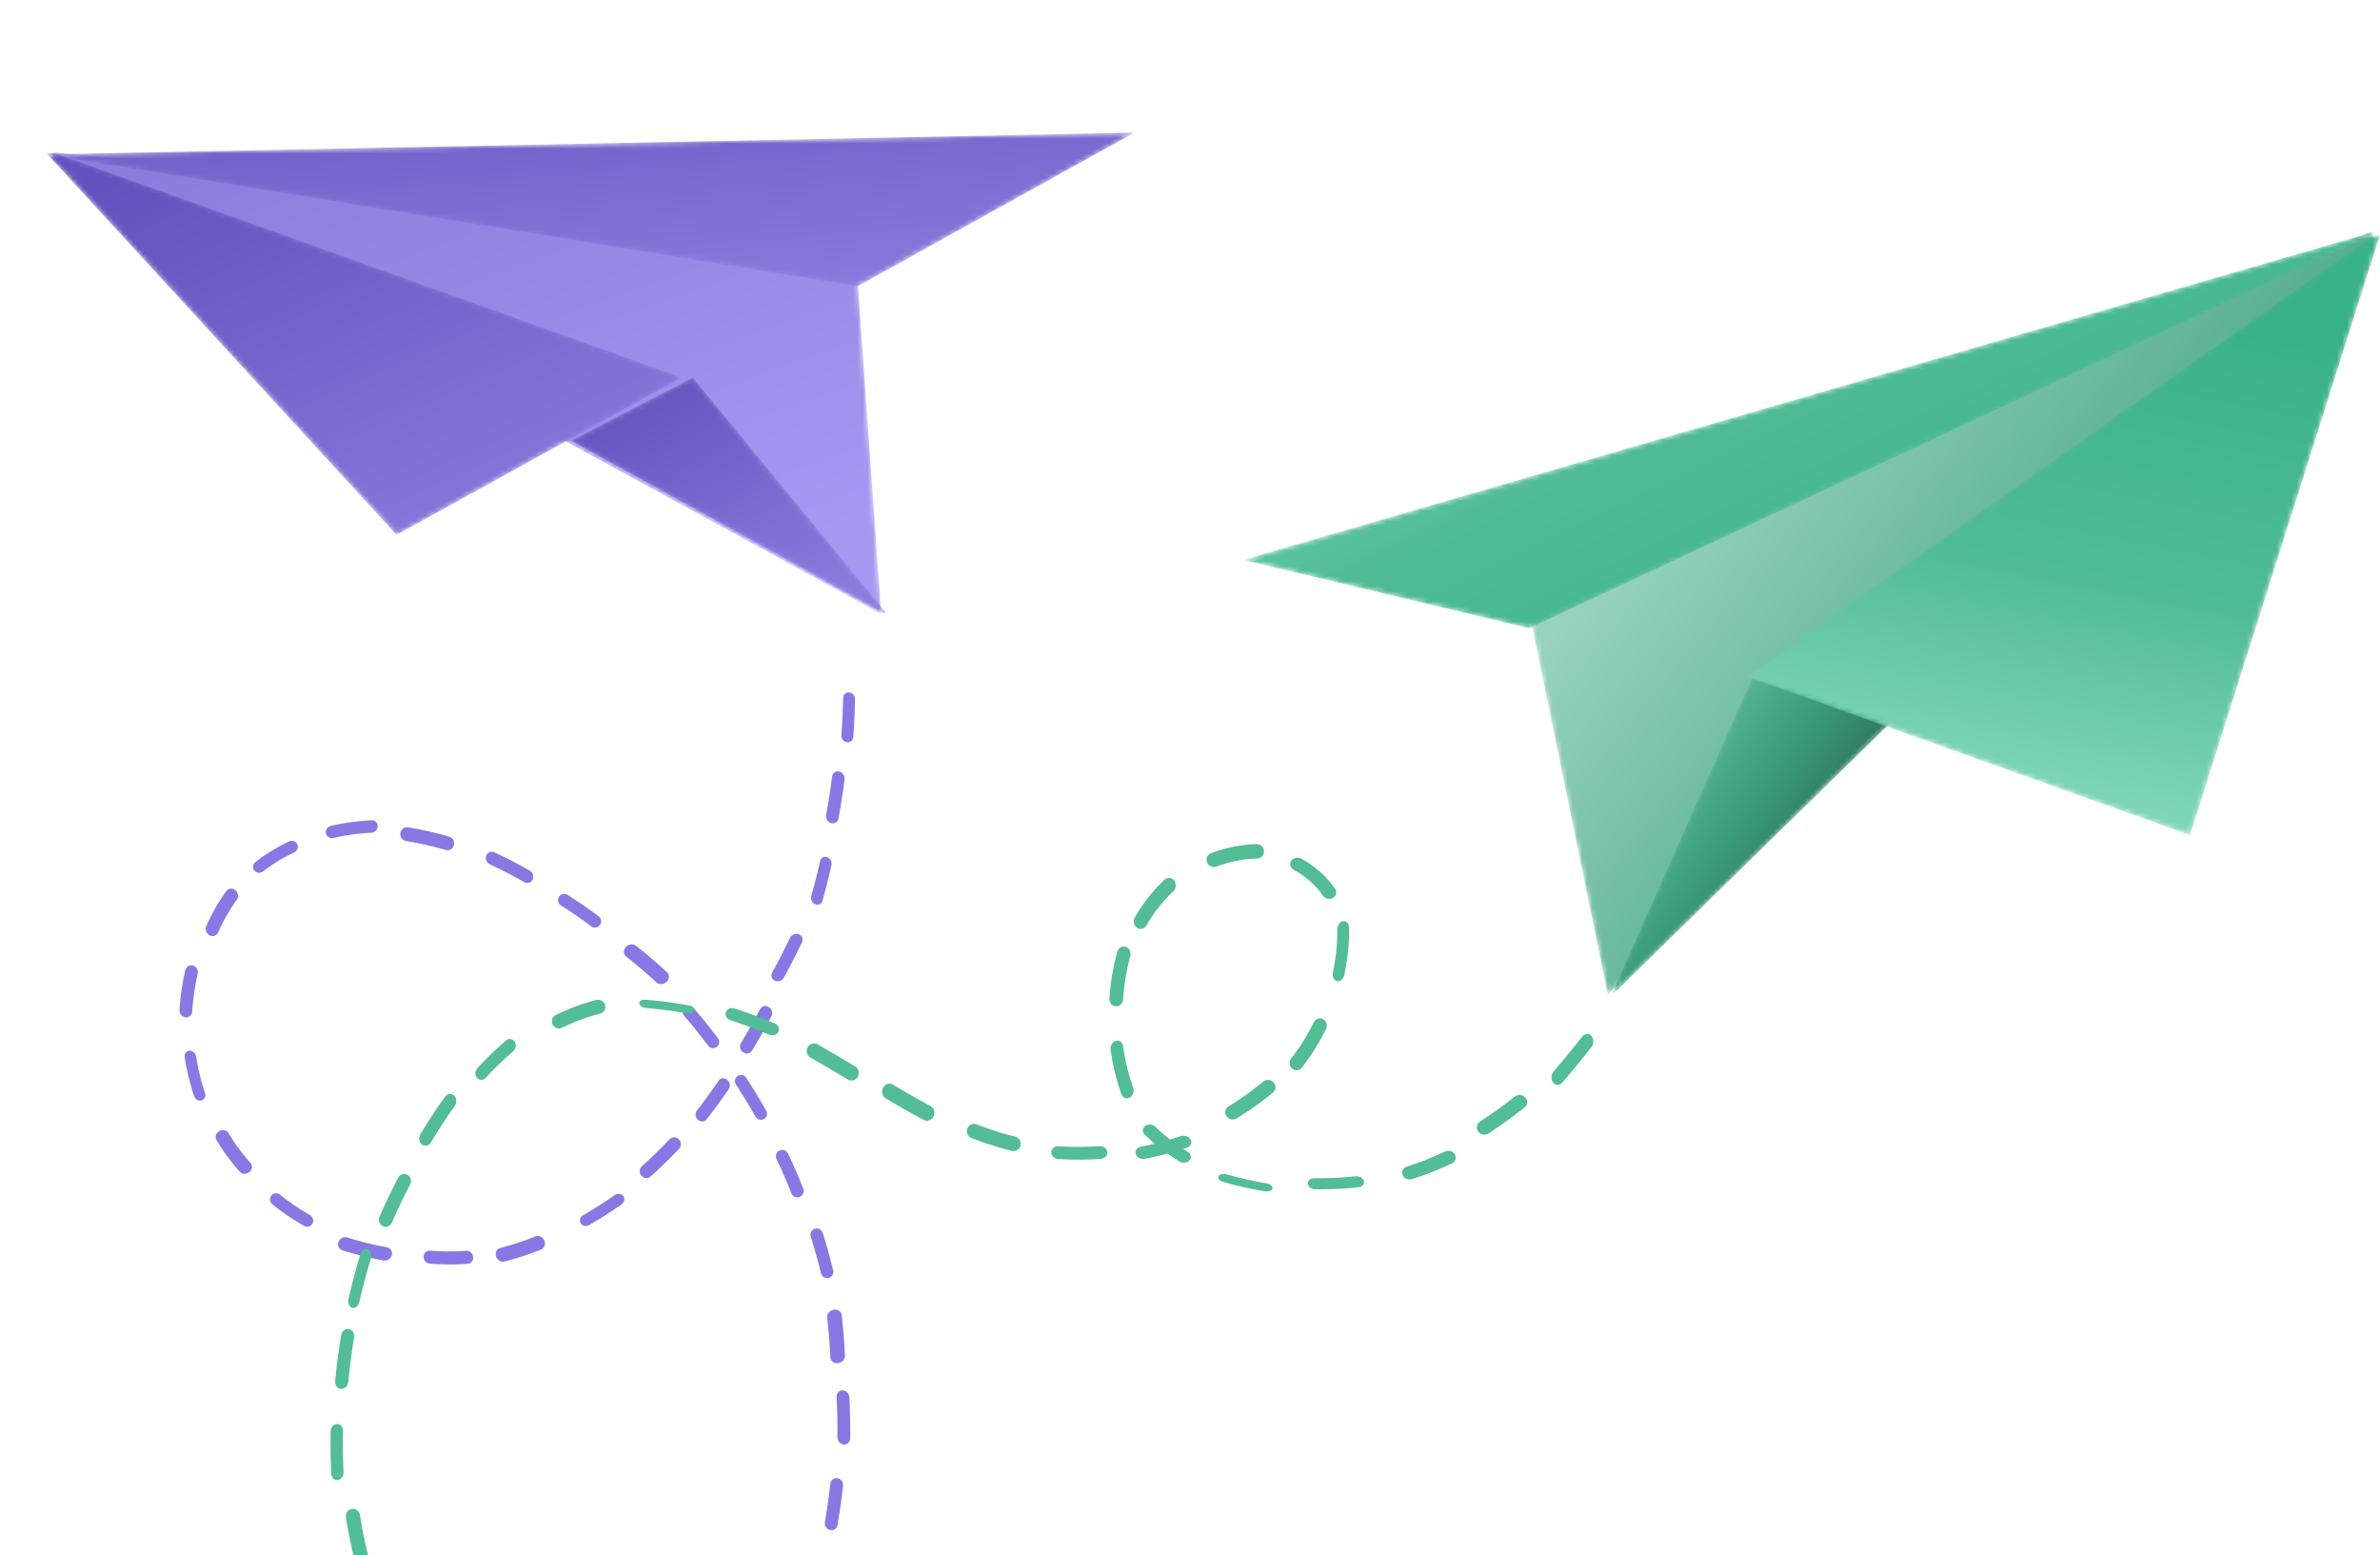 <svg xmlns="http://www.w3.org/2000/svg" fill="none" viewBox="0 0 473 309">
  <mask id="a" width="184" height="96" x="1" y="26" maskUnits="userSpaceOnUse">
    <path fill="#fff" fill-rule="evenodd"
          d="M175.136 121.981L112.08 87.508 10.53 31.995l.092-1.734 159.159 16.064 5.324 75.294.031.362z"
          clip-rule="evenodd"/>
  </mask>
  <g mask="url(#a)">
    <path fill="url(#paint0_linear)" fill-rule="evenodd"
          d="M175.136 121.981L112.08 87.508 10.53 31.995l.092-1.734 159.159 16.064 5.324 75.294.031.362z"
          clip-rule="evenodd"/>
  </g>
  <mask id="b" width="72" height="51" x="110" y="72" maskUnits="userSpaceOnUse">
    <path fill="#fff" fill-rule="evenodd" d="M176.131 122.099L113.49 87.552l24.198-12.518 38.412 46.701.031.364z"
          clip-rule="evenodd"/>
  </mask>
  <g mask="url(#b)">
    <path fill="url(#paint1_linear)" fill-rule="evenodd"
          d="M176.131 122.099L113.49 87.552l24.198-12.518 38.412 46.701.031.364z" clip-rule="evenodd"/>
  </g>
  <mask id="c" width="139" height="83" x="1" y="30" maskUnits="userSpaceOnUse">
    <path fill="#fff" fill-rule="evenodd" d="M9.248 30.473l69.56 75.807 56.683-31.288L10.889 30.437l-1.641.036z"
          clip-rule="evenodd"/>
  </mask>
  <g mask="url(#c)">
    <path fill="url(#paint2_linear)" fill-rule="evenodd"
          d="M9.248 30.473l69.56 75.807 56.683-31.288L10.889 30.437l-1.641.036z" clip-rule="evenodd"/>
  </g>
  <mask id="d" width="218" height="64" x="8" y="0" maskUnits="userSpaceOnUse">
    <path fill="#fff" fill-rule="evenodd" d="M9.223 30.677L170.449 56.89l55.027-30.539L9.223 30.677z"
          clip-rule="evenodd"/>
  </mask>
  <g mask="url(#d)">
    <path fill="url(#paint3_linear)" fill-rule="evenodd" d="M9.223 30.677L170.449 56.89l55.027-30.539L9.223 30.677z"
          clip-rule="evenodd"/>
  </g>
  <path fill="#8778E4" fill-rule="evenodd"
        d="M167.368 146.774a1.351 1.351 0 01-.146-.709c.173-2.433.288-4.911.34-7.363.014-.685.557-1.188 1.21-1.124.652.065 1.173.673 1.157 1.359a150.481 150.481 0 01-.347 7.493c-.047.68-.616 1.152-1.266 1.051a1.302 1.302 0 01-.948-.707zm-3.042 16.057a1.414 1.414 0 01-.136-.894c.454-2.516.852-5.083 1.179-7.628.092-.712.721-1.167 1.405-1.017.681.152 1.163.852 1.07 1.562a154.212 154.212 0 01-1.2 7.762c-.127.704-.779 1.123-1.457.934a1.385 1.385 0 01-.861-.719zm-2.978 16.181a1.36 1.36 0 01-.11-.982 136.65 136.65 0 001.747-6.946c.147-.65.769-.995 1.392-.768.621.226 1.009.938.862 1.59a141.427 141.427 0 01-1.779 7.066c-.179.64-.821.947-1.433.685a1.363 1.363 0 01-.679-.645zm-7.907 15.321a1.183 1.183 0 01.034-1.11 149.417 149.417 0 003.519-6.868c.309-.645 1.094-.972 1.756-.731.661.242.943.959.635 1.603a148.34 148.34 0 01-3.583 6.991c-.342.632-1.143.919-1.786.644a1.13 1.13 0 01-.575-.529zm-6.214 14.237a1.38 1.38 0 01.029-1.331 134.177 134.177 0 003.776-6.694c.334-.633 1.113-.837 1.741-.456.626.385.865 1.204.532 1.838-1.217 2.305-2.51 4.6-3.848 6.817-.366.61-1.159.769-1.765.354a1.415 1.415 0 01-.465-.528zm10.103 28.637a.978.978 0 01-.049-.108 112.548 112.548 0 00-2.959-6.814 1.264 1.264 0 01.61-1.676c.632-.301 1.353-.026 1.683.587a115 115 0 013.022 6.966 1.261 1.261 0 01-.718 1.632 1.257 1.257 0 01-1.589-.587zm-11.122-21.828c-.287-.562-.123-1.254.398-1.599.56-.37 1.32-.2 1.698.379a125.178 125.178 0 013.95 6.486 1.204 1.204 0 01-.438 1.694c-.581.331-1.331.113-1.672-.488a121.625 121.625 0 00-3.867-6.351 1.337 1.337 0 01-.069-.121zm17.049 37.868a1.357 1.357 0 01-.106-.286 112.558 112.558 0 00-2.016-7.249 1.248 1.248 0 01.811-1.576 1.262 1.262 0 011.57.848 116.541 116.541 0 012.062 7.415 1.243 1.243 0 01-.915 1.514 1.267 1.267 0 01-1.406-.666zm-27.431-51.636c-.259-.506-.166-1.135.261-1.516.504-.448 1.282-.381 1.738.151a127.835 127.835 0 014.826 5.996c.422.556.334 1.349-.197 1.765-.532.414-1.306.297-1.729-.263a124.064 124.064 0 00-4.725-5.871 1.34 1.34 0 01-.174-.262zm29.33 68.578a1.184 1.184 0 01-.126-.484 110.291 110.291 0 00-.633-7.869c-.086-.728.489-1.441 1.283-1.593.792-.151 1.506.315 1.591 1.044.309 2.644.528 5.349.647 8.043.034.737-.587 1.418-1.384 1.521-.608.077-1.143-.201-1.378-.662zm-41.031-80.529c-.235-.46-.149-1.054.267-1.498.549-.586 1.461-.687 2.038-.229a115.453 115.453 0 016.137 5.243c.535.495.504 1.346-.078 1.9-.586.553-1.496.601-2.037.106a112.303 112.303 0 00-6.008-5.131 1.176 1.176 0 01-.319-.391zm14.272 32.416c-.234-.459-.212-1.02.098-1.42.519-.669 1.031-1.341 1.536-2.018a123.19 123.19 0 002.77-3.894c.384-.562 1.151-.652 1.716-.202.562.449.705 1.27.322 1.832a123.08 123.08 0 01-2.824 3.968c-.515.691-1.035 1.376-1.565 2.058-.416.535-1.189.579-1.73.097a1.432 1.432 0 01-.323-.421zm28.195 64.147a1.463 1.463 0 01-.162-.685c.025-2.649-.03-5.333-.162-7.976-.038-.743.499-1.329 1.201-1.309.699.019 1.298.637 1.336 1.381.136 2.699.191 5.439.165 8.146-.007.74-.582 1.287-1.284 1.219-.47-.045-.88-.355-1.094-.776zm-55.547-106.815a1.236 1.236 0 011.768-1.603 113.432 113.432 0 016.173 4.262 1.237 1.237 0 01-1.472 1.988 108.67 108.67 0 00-6.036-4.168 1.219 1.219 0 01-.433-.479zm53.019 123.88a1.337 1.337 0 01-.129-.838 124.45 124.45 0 001.076-7.624 1.24 1.24 0 011.409-1.11 1.343 1.343 0 011.127 1.473 127.466 127.466 0 01-1.097 7.788 1.239 1.239 0 01-1.479 1.015 1.328 1.328 0 01-.907-.704zM96.715 171.11a1.385 1.385 0 01-.079-1.1c.24-.663.962-.957 1.61-.658a90.289 90.289 0 017.022 3.626c.623.358.89 1.161.59 1.794-.297.632-1.045.857-1.669.499a87.67 87.67 0 00-6.814-3.52 1.405 1.405 0 01-.66-.641zm30.578 62.214c-.272-.533-.176-1.193.271-1.599a99.186 99.186 0 005.493-5.358c.494-.519 1.318-.515 1.841.006.524.527.546 1.37.055 1.887a103.131 103.131 0 01-5.631 5.493c-.532.48-1.356.412-1.84-.147a1.35 1.35 0 01-.189-.282zm33.785 86.131a1.34 1.34 0 01-.106-.962c.639-2.283 1.214-4.62 1.709-6.945.139-.653.761-1.016 1.389-.81.63.204 1.025.901.885 1.553a118.54 118.54 0 01-1.744 7.094 1.06 1.06 0 01-1.444.711 1.34 1.34 0 01-.689-.641zM79.705 166.36a1.408 1.408 0 01-.14-.831 1.335 1.335 0 011.534-1.144 68.713 68.713 0 018.144 1.841c.726.209 1.159.972.964 1.705a1.33 1.33 0 01-1.662.943 66.243 66.243 0 00-7.823-1.767 1.391 1.391 0 01-1.017-.747zm35.677 76.627c-.274-.536-.041-1.221.541-1.555a81.686 81.686 0 006.245-3.97c.567-.397 1.332-.307 1.709.201.371.509.224 1.241-.344 1.637a85.345 85.345 0 01-6.453 4.104c-.602.346-1.349.184-1.669-.361-.011-.019-.019-.036-.029-.056zm39.125 92.207a1.195 1.195 0 01.037-1.131 122.108 122.108 0 003.531-6.847c.307-.645 1.091-.968 1.751-.721.658.25.944.971.637 1.616a125.715 125.715 0 01-3.608 6.994c-.349.628-1.149.905-1.788.616a1.16 1.16 0 01-.56-.527zM64.869 165.878a1.143 1.143 0 01-.104-.309c-.124-.665.347-1.333 1.052-1.493a47.954 47.954 0 017.962-1.092c.715-.041 1.291.484 1.288 1.165-.003.682-.587 1.268-1.302 1.306-2.57.139-5.094.486-7.502 1.03-.588.132-1.151-.131-1.394-.607zm84.735 179.517c-.216-.423-.224-.934.022-1.343a112.572 112.572 0 002.066-3.576c.343-.618 1.118-.791 1.732-.387.614.405.834 1.237.492 1.857a116.69 116.69 0 01-2.111 3.654c-.365.605-1.148.749-1.749.322a1.462 1.462 0 01-.452-.527zM98.69 249.878a1.593 1.593 0 01-.107-.267c-.224-.745.146-1.487.824-1.657a53.015 53.015 0 007.046-2.305c.644-.261 1.426.12 1.723.827.307.718.032 1.512-.613 1.775a55.357 55.357 0 01-7.347 2.403c-.594.148-1.227-.191-1.525-.776zm-48.268-77.112c-.255-.501-.114-1.136.368-1.509a35.475 35.475 0 015.567-3.532l.269-.136c.267-.133.542-.265.815-.393.629-.295 1.382-.088 1.644.555.28.602 0 1.329-.629 1.623-.254.119-.509.242-.763.368l-.245.124a33.002 33.002 0 00-5.155 3.271c-.547.422-1.329.346-1.743-.173a1.128 1.128 0 01-.128-.198zm33.913 77.573a1.393 1.393 0 01-.152-.647c.007-.71.566-1.246 1.248-1.192 2.423.188 4.85.196 7.21.024.676-.051 1.3.488 1.387 1.199.09.713-.384 1.33-1.06 1.378a50.427 50.427 0 01-7.564-.023c-.461-.036-.861-.332-1.069-.739zm-43.287-65.131a1.422 1.422 0 01-.047-1.216 40.19 40.19 0 013.962-6.944c.412-.577 1.215-.661 1.794-.186.578.469.714 1.323.302 1.901a37.61 37.61 0 00-3.715 6.513c-.293.656-1.057.9-1.704.547a1.466 1.466 0 01-.592-.615zm26.277 62.583a1.28 1.28 0 01-.044-1.054 1.47 1.47 0 011.794-.853 58.28 58.28 0 007.766 1.92c.748.131 1.21.826 1.036 1.554-.173.726-.919 1.21-1.665 1.078a61.254 61.254 0 01-8.135-2.01 1.284 1.284 0 01-.752-.635zm-31.499-46.4a1.377 1.377 0 01-.149-.709c.165-2.675.553-5.34 1.153-7.919a1.205 1.205 0 011.525-.9c.68.197 1.105.922.94 1.618a45.38 45.38 0 00-1.087 7.484c-.044.719-.648 1.237-1.346 1.159a1.338 1.338 0 01-1.036-.733zm17.982 37.495a1.248 1.248 0 01.114-1.328 1.202 1.202 0 011.712-.193 48.03 48.03 0 005.979 4.071c.59.34.809 1.098.484 1.692a1.196 1.196 0 01-1.659.457 50.347 50.347 0 01-6.291-4.285 1.247 1.247 0 01-.339-.414zm-15.155-20.934a1.652 1.652 0 01-.086-.204 48.52 48.52 0 01-1.861-7.646c-.11-.69.31-1.285.94-1.327.628-.043 1.23.483 1.338 1.173.39 2.451.977 4.87 1.75 7.189.222.673-.081 1.352-.679 1.521-.534.151-1.123-.159-1.402-.706zm4.334 8.506c-.3-.59-.05-1.342.584-1.711.658-.382 1.482-.207 1.838.391a37.8 37.8 0 004.364 5.916c.468.519.376 1.336-.209 1.82-.586.483-1.44.451-1.908-.07a40.153 40.153 0 01-4.67-6.346z"
        clip-rule="evenodd"/>
  <mask id="e" width="170" height="152" x="302" y="46" maskUnits="userSpaceOnUse">
    <path fill="#fff" fill-rule="evenodd"
          d="M302.012 112.481l17.449 84.699.078.409 58.379-57.339 94.024-92.337-.639-1.884-169.291 66.452z"
          clip-rule="evenodd"/>
  </mask>
  <g mask="url(#e)">
    <path fill="url(#paint4_linear)"
          d="M302.012 112.481l17.449 84.699.078.409 58.379-57.339 94.024-92.337-.639-1.884-169.291 66.452z"/>
  </g>
  <mask id="f" width="59" height="64" x="320" y="134" maskUnits="userSpaceOnUse">
    <path fill="#fff" fill-rule="evenodd" d="M320.457 197.191l.076.403 57.81-56.554-30.178-6.18-27.708 62.331z"
          clip-rule="evenodd"/>
  </mask>
  <g mask="url(#f)">
    <path fill="url(#paint5_linear)" d="M320.457 197.191l.076.403 57.81-56.554-30.178-6.18-27.708 62.331z"/>
  </g>
  <mask id="g" width="126" height="120" x="347" y="46" maskUnits="userSpaceOnUse">
    <path fill="#fff" fill-rule="evenodd" d="M471.165 47.162l-124.059 87.244 88.164 31.535 37.723-119.243-1.828.464z"
          clip-rule="evenodd"/>
  </mask>
  <g mask="url(#g)">
    <path fill="url(#paint6_linear)" d="M471.165 47.162l-124.059 87.244 88.164 31.535 37.723-119.243-1.828.464z"/>
  </g>
  <mask id="h" width="226" height="80" x="247" y="45" maskUnits="userSpaceOnUse">
    <path fill="#fff" fill-rule="evenodd" d="M247.032 111.252l56.9 13.57 169.061-79.111-225.961 65.541z"
          clip-rule="evenodd"/>
  </mask>
  <g mask="url(#h)">
    <path fill="url(#paint7_linear)" d="M247.032 111.252l56.9 13.57 169.061-79.111-225.961 65.541z"/>
  </g>
  <path fill="#53BD95" fill-rule="evenodd"
        d="M240.998 172.253a1.456 1.456 0 01-1.11-.901 1.411 1.411 0 01.832-1.842c3.008-1.12 6.032-1.72 8.993-1.784a1.454 1.454 0 011.496 1.396 1.427 1.427 0 01-1.414 1.46c-2.627.058-5.326.595-8.024 1.601a1.49 1.49 0 01-.773.07zm22.895 6.311a1.5 1.5 0 01-.984-.618 15.963 15.963 0 00-3.459-3.622 16.385 16.385 0 00-2.265-1.457c-.698-.372-.954-1.181-.569-1.807.382-.628 1.264-.833 1.955-.465a19.364 19.364 0 012.687 1.728 18.767 18.767 0 014.076 4.27c.43.625.235 1.436-.435 1.809a1.519 1.519 0 01-1.006.162zm-37.444 5.983a1.235 1.235 0 01-.498-.21c-.633-.446-.801-1.395-.376-2.121a38.28 38.28 0 011.012-1.636 32.203 32.203 0 014.828-5.764c.592-.559 1.46-.498 1.939.145.477.64.385 1.614-.208 2.175a29.051 29.051 0 00-4.356 5.198c-.322.491-.63.989-.927 1.496-.32.547-.884.81-1.414.717zm39.321 10.417l-.047-.01c-.626-.144-.995-.923-.825-1.737.093-.449.179-.897.258-1.346.442-2.499.649-4.918.617-7.191-.012-.823.504-1.562 1.153-1.652.639-.091 1.183.504 1.194 1.329.037 2.516-.191 5.18-.675 7.918-.086.487-.179.976-.282 1.464-.165.795-.783 1.332-1.393 1.225zm43.596 20.568a1.127 1.127 0 01-.696-.434c-.475-.609-.426-1.608.111-2.233a214.77 214.77 0 005.668-6.885c.516-.653 1.34-.708 1.839-.126.5.58.488 1.579-.028 2.23a219.131 219.131 0 01-5.754 6.99c-.323.375-.747.528-1.14.458zm-87.773-15.599c-.667-.118-1.147-.769-1.1-1.532a46.82 46.82 0 01.612-5.128c.243-1.38.552-2.755.917-4.082.221-.799.973-1.275 1.705-1.059.721.216 1.126 1.036.905 1.835a41.663 41.663 0 00-.848 3.778 42.876 42.876 0 00-.566 4.761c-.054.828-.705 1.475-1.457 1.444a1.166 1.166 0 01-.168-.017zm35.848 12.701a1.312 1.312 0 01-.62-.294c-.586-.501-.669-1.421-.185-2.057a53.668 53.668 0 001.569-2.17 39.346 39.346 0 002.88-4.954c.355-.722 1.185-1.02 1.858-.658.672.361.93 1.239.576 1.963a42.715 42.715 0 01-3.105 5.339 58.598 58.598 0 01-1.656 2.292 1.362 1.362 0 01-1.317.539zm37.305 12.774a1.514 1.514 0 01-.965-.595 1.355 1.355 0 01.357-1.956 101.708 101.708 0 006.92-4.975 1.538 1.538 0 012.084.209 1.36 1.36 0 01-.181 1.982 105.21 105.21 0 01-7.119 5.115c-.33.216-.726.285-1.096.22zm-70.98-7.188c-.395-.07-.742-.365-.907-.829a45.914 45.914 0 01-2.13-8.785c-.116-.807.347-1.613 1.034-1.803.69-.186 1.337.314 1.452 1.119a42.59 42.59 0 001.98 8.159c.262.746-.046 1.643-.691 2.006a1.106 1.106 0 01-.738.133zm-95.498-17.951c-.652-.115-1.179-.493-1.222-.904-.048-.458.525-.784 1.277-.727 2.572.195 5.277.541 8.044 1.029l.379.068c.75.136 1.287.606 1.201 1.046-.086.438-.754.685-1.497.554l-.017-.003-.363-.066a77.13 77.13 0 00-7.573-.968 2.308 2.308 0 01-.229-.029zm116.467 22.137a1.49 1.49 0 01-.988-.642 1.375 1.375 0 01.439-1.953 57.872 57.872 0 006.863-4.902 1.516 1.516 0 012.074.158 1.38 1.38 0 01-.137 1.999 60.18 60.18 0 01-7.208 5.145 1.49 1.49 0 01-1.043.195zm-91.543-16.724a1.508 1.508 0 01-.337-.098 98.58 98.58 0 00-7.692-2.886c-.732-.237-1.134-.952-.896-1.595.237-.642 1.03-.97 1.753-.731a101.79 101.79 0 017.937 2.976c.706.297 1.033 1.039.729 1.656-.257.521-.881.786-1.494.678zm126.69 28.646c-.489-.086-.923-.399-1.111-.858-.283-.684.088-1.43.825-1.667a59.933 59.933 0 005.709-2.152 74.306 74.306 0 001.9-.862c.696-.325 1.563-.068 1.943.58.378.645.123 1.434-.572 1.761-.651.306-1.307.604-1.97.895a63.33 63.33 0 01-5.987 2.255c-.244.078-.497.09-.737.048zm-169.035-30.006a1.391 1.391 0 01-1.015-.769 1.414 1.414 0 01.646-1.883 40.729 40.729 0 018.032-2.979c.749-.184 1.562.255 1.749 1.006.189.752-.207 1.503-.953 1.696l-.346-1.364.329 1.368c-.015.005-.126.031-.141.036-2.47.621-4.987 1.555-7.447 2.766a1.382 1.382 0 01-.854.123zm58.131 10.338a1.375 1.375 0 01-.472-.176 362.842 362.842 0 00-7.447-4.366c-.694-.394-.942-1.298-.553-2.021.389-.725 1.267-.986 1.958-.599a358.505 358.505 0 017.505 4.4c.686.409.913 1.32.507 2.035a1.44 1.44 0 01-1.498.727zm57.94 15.586c-.543-.096-1.017-.444-1.185-.924-.231-.661.208-1.319.979-1.473a64.655 64.655 0 002.768-.611 35.816 35.816 0 01-1.982-1.806c-.54-.531-.492-1.303.103-1.724.597-.421 1.519-.333 2.059.195a32.76 32.76 0 002.875 2.514c.724-.214 1.442-.44 2.153-.678.731-.245 1.596.071 1.932.704.335.632.015 1.342-.715 1.585-.248.084-.496.166-.747.245.278.179.559.357.843.53.671.409.853 1.179.409 1.719-.446.542-1.348.644-2.018.238a42.824 42.824 0 01-2.374-1.563c-1.475.397-2.97.745-4.473 1.043-.21.041-.424.042-.627.006zm34.215 6.015c-.644-.114-1.164-.558-1.218-1.081-.06-.603.52-1.086 1.296-1.077a69.842 69.842 0 008.149-.382c.759-.081 1.517.34 1.691.938.177.599-.298 1.149-1.057 1.228a72.941 72.941 0 01-8.56.402 1.83 1.83 0 01-.301-.028zm-77.144-13.599a1.331 1.331 0 01-.389-.134 166.35 166.35 0 01-7.578-4.3c-.686-.408-.915-1.35-.519-2.1.399-.752 1.272-1.032 1.959-.619 2.766 1.656 5.205 3.039 7.455 4.229.701.371.976 1.297.613 2.067-.299.633-.935.964-1.541.857zm66.623 13.902a74.016 74.016 0 01-7.515-1.724c-.725-.209-1.143-.709-.935-1.119.21-.409.97-.575 1.693-.366a68.908 68.908 0 007.038 1.615l.752.129.02.003c.742.131 1.286.587 1.22 1.025-.065.442-.728.698-1.479.573l-.794-.136zm-40.503-6.307c-.686-.121-1.196-.691-1.17-1.337.03-.698.678-1.223 1.444-1.174 2.683.178 5.419.17 8.132-.022.766-.055 1.452.468 1.537 1.166.086.698-.464 1.308-1.228 1.362-2.85.202-5.727.211-8.547.025a1.571 1.571 0 01-.168-.02zm-8.902-1.572l-.084-.018c-2.655-.646-5.297-1.485-8.082-2.566-.714-.276-1.067-1.11-.792-1.859.279-.75 1.078-1.133 1.794-.857 2.675 1.037 5.209 1.842 7.75 2.462.741.181 1.193.957 1.01 1.737-.179.748-.88 1.227-1.596 1.101zm-105.741-14.15a1.121 1.121 0 01-.648-.37c-.464-.519-.443-1.372.045-1.903a65.096 65.096 0 015.715-5.524c.542-.462 1.304-.359 1.702.222.398.584.281 1.43-.263 1.891a62.37 62.37 0 00-5.477 5.297c-.297.323-.7.453-1.074.387zm-11.117 13.083a1.135 1.135 0 01-.492-.221c-.577-.443-.706-1.363-.29-2.055a114.71 114.71 0 014.846-7.397c.463-.65 1.275-.774 1.814-.267.54.501.601 1.436.137 2.086a111.357 111.357 0 00-4.71 7.187c-.306.509-.823.751-1.305.667zm-7.929 16.1a1.31 1.31 0 01-.317-.099c-.683-.313-.984-1.148-.675-1.865 1.14-2.626 2.39-5.23 3.718-7.743.365-.69 1.19-.953 1.848-.578.655.37.892 1.228.527 1.917a108.013 108.013 0 00-3.62 7.538c-.263.607-.882.936-1.48.83zm-6.34 16.124a.813.813 0 01-.083-.019c-.595-.169-.922-.963-.732-1.772a159.166 159.166 0 012.346-8.828c.235-.795.898-1.246 1.473-1.019.578.232.855 1.062.62 1.857a154.312 154.312 0 00-2.287 8.602c-.18.771-.768 1.28-1.336 1.179zm-2.43 16.101c-.659-.116-1.117-.793-1.04-1.574.296-3.013.697-6.055 1.19-9.04.135-.82.822-1.389 1.533-1.275.652.144 1.177.873 1.041 1.691a135.593 135.593 0 00-1.16 8.814c-.081.825-.73 1.452-1.448 1.398a1.09 1.09 0 01-.116-.014zm-.835 18.109c-.533-.094-.948-.59-.979-1.235a126.047 126.047 0 01-.119-8.453c.017-.77.576-1.41 1.252-1.43.68-.024 1.21.59 1.195 1.358-.054 2.745-.015 5.517.115 8.24.037.765-.48 1.451-1.154 1.529-.106.012-.21.009-.31-.009zm4.8 17.141a1.402 1.402 0 01-1.11-1.059 111.044 111.044 0 01-1.761-8.634c-.13-.788.388-1.546 1.154-1.689.768-.147 1.491.383 1.622 1.173.46 2.833 1.036 5.66 1.712 8.401.19.775-.265 1.574-1.018 1.779a1.356 1.356 0 01-.599.029zm3.348 15.046c-.384-.067-.725-.338-.894-.761a99.96 99.96 0 01-2.437-6.865c-.222-.707.12-1.501.764-1.774.643-.277 1.346.074 1.569.78a97.03 97.03 0 002.368 6.671c.27.684-.016 1.502-.64 1.831-.24.124-.492.16-.73.118z"
        clip-rule="evenodd"/>
  <defs>
    <linearGradient id="paint0_linear" x1="-26.635" x2="10.973" y1="53.881" y2="160.292" gradientUnits="userSpaceOnUse">
      <stop stop-color="#8A7DDC"/>
      <stop offset="1" stop-color="#A599F2"/>
    </linearGradient>
    <linearGradient id="paint1_linear" x1="99.901" x2="128.206" y1="88.209" y2="138.335" gradientUnits="userSpaceOnUse">
      <stop stop-color="#6152BD"/>
      <stop offset="1" stop-color="#897BDD"/>
    </linearGradient>
    <linearGradient id="paint2_linear" x1="-20.364" x2="19.273" y1="54.998" y2="144.536" gradientUnits="userSpaceOnUse">
      <stop stop-color="#6152BD"/>
      <stop offset="1" stop-color="#897BDD"/>
    </linearGradient>
    <linearGradient id="paint3_linear" x1="-31.861" x2="-27.116" y1="10.444" y2="72.051" gradientUnits="userSpaceOnUse">
      <stop stop-color="#6152BD"/>
      <stop offset="1" stop-color="#897BDD"/>
    </linearGradient>
    <linearGradient id="paint4_linear" x1="259.669" x2="384.413" y1="131.759" y2="234.071"
                    gradientUnits="userSpaceOnUse">
      <stop offset=".21" stop-color="#98D3BD"/>
      <stop offset="1" stop-color="#28966E"/>
    </linearGradient>
    <linearGradient id="paint5_linear" x1="308.007" x2="354.289" y1="169.944" y2="201.116"
                    gradientUnits="userSpaceOnUse">
      <stop stop-color="#70C8A8"/>
      <stop offset=".452" stop-color="#3CA17B"/>
      <stop offset="1" stop-color="#245945"/>
    </linearGradient>
    <linearGradient id="paint6_linear" x1="484.116" x2="503.677" y1="176.221" y2="77.615"
                    gradientUnits="userSpaceOnUse">
      <stop stop-color="#82D8B9"/>
      <stop offset=".452" stop-color="#52BD95"/>
      <stop offset="1" stop-color="#39B386"/>
    </linearGradient>
    <linearGradient id="paint7_linear" x1="198.434" x2="247.552" y1="89.953" y2="192.358"
                    gradientUnits="userSpaceOnUse">
      <stop stop-color="#84DEBD"/>
      <stop offset=".452" stop-color="#52BD95"/>
      <stop offset="1" stop-color="#39B386"/>
    </linearGradient>
  </defs>
</svg>

